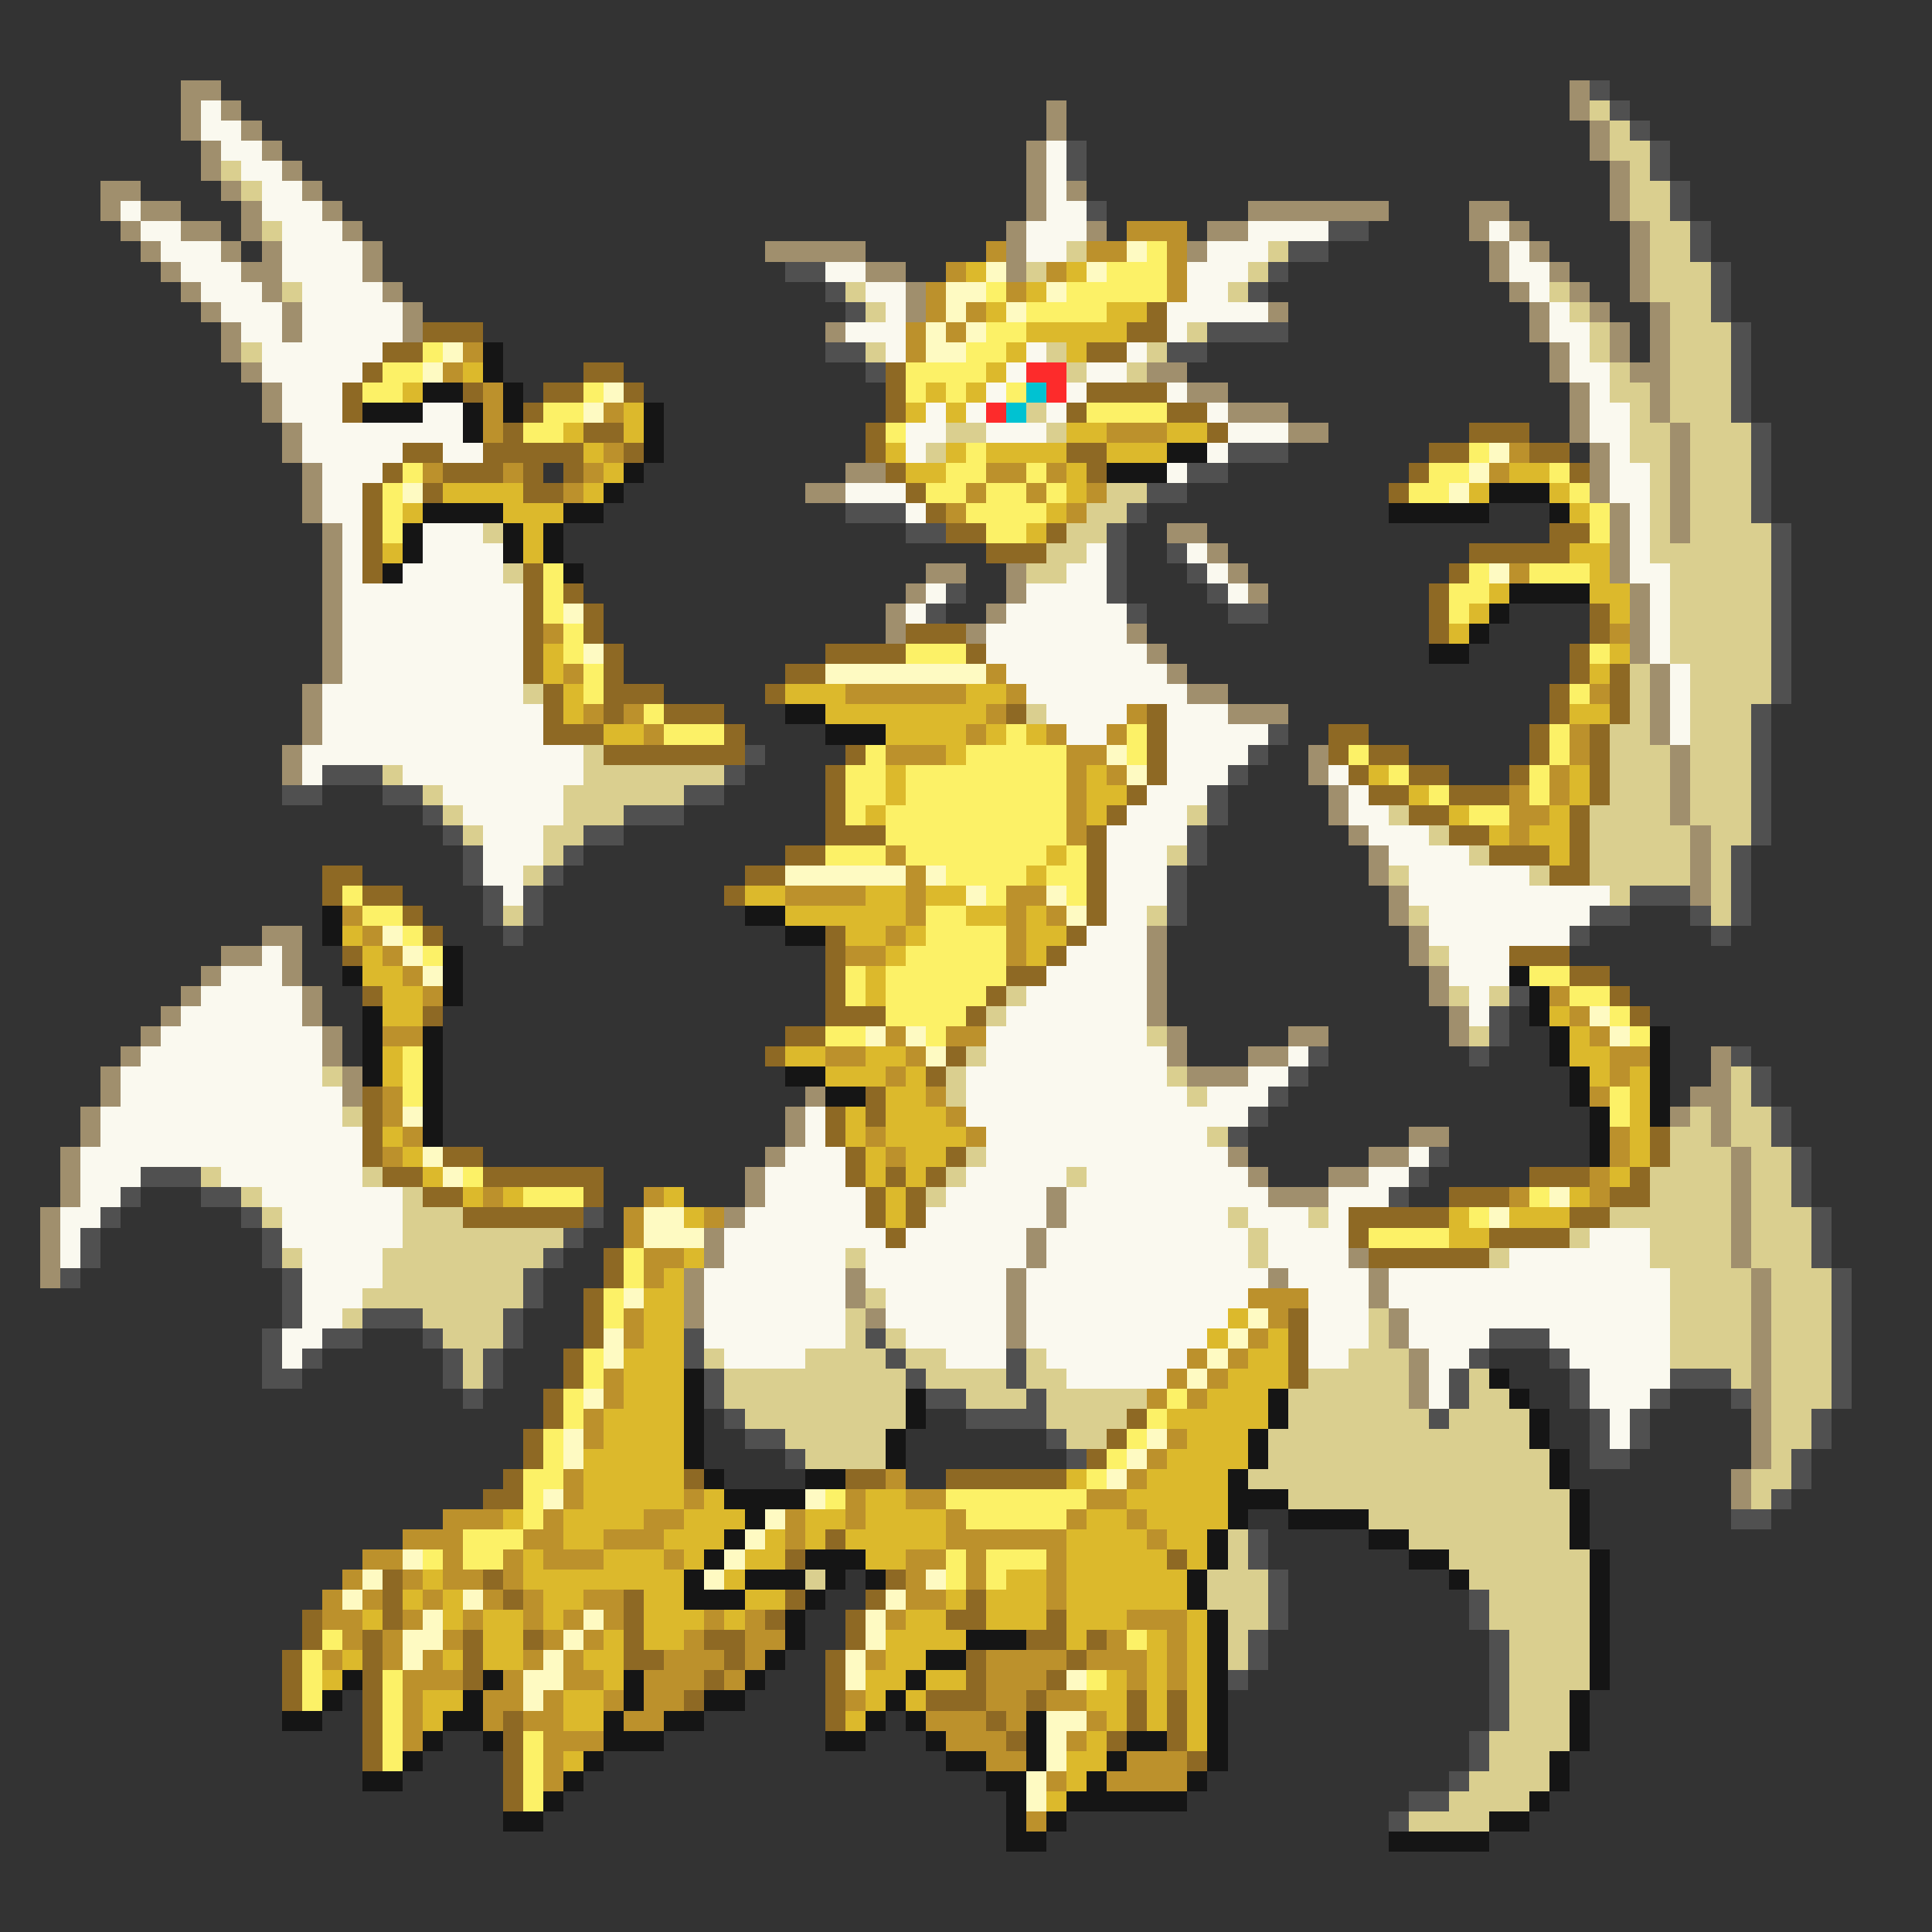 <svg xmlns="http://www.w3.org/2000/svg" viewBox="0 -0.5 96 96" shape-rendering="crispEdges">
<rect x="0" y="-0.5" width="96" height="96" fill="#333333" stroke="none"/>
<path stroke="#a08f6d" d="M9 4h2M78 4h1M9 5h1M11 5h1M52 5h1M78 5h1M9 6h1M12 6h1M52 6h1M79 6h1M10 7h1M13 7h1M51 7h1M79 7h1M10 8h1M14 8h1M51 8h1M80 8h1M5 9h2M11 9h1M15 9h1M51 9h1M53 9h1M80 9h1M5 10h1M7 10h2M12 10h1M16 10h1M51 10h1M62 10h7M73 10h2M80 10h1M6 11h1M9 11h2M12 11h1M17 11h1M50 11h1M54 11h1M60 11h2M73 11h1M75 11h1M81 11h1M7 12h1M11 12h1M13 12h1M18 12h1M38 12h5M50 12h1M59 12h1M74 12h1M76 12h1M81 12h1M8 13h1M12 13h2M18 13h1M43 13h2M50 13h1M74 13h1M77 13h1M81 13h1M9 14h1M13 14h1M19 14h1M45 14h1M75 14h1M78 14h1M81 14h1M10 15h1M14 15h1M20 15h1M45 15h1M63 15h1M76 15h1M79 15h1M82 15h1M11 16h1M14 16h1M20 16h1M41 16h1M76 16h1M80 16h1M82 16h1M11 17h1M77 17h1M80 17h1M82 17h1M12 18h1M57 18h2M77 18h1M81 18h2M13 19h1M59 19h2M78 19h1M82 19h1M13 20h1M61 20h3M78 20h1M82 20h1M14 21h1M64 21h2M78 21h1M83 21h1M14 22h1M79 22h1M83 22h1M15 23h1M42 23h2M79 23h1M83 23h1M15 24h1M40 24h2M79 24h1M83 24h1M15 25h1M80 25h1M83 25h1M16 26h1M58 26h2M80 26h1M83 26h1M16 27h1M60 27h1M80 27h1M16 28h1M46 28h2M50 28h1M61 28h1M80 28h1M16 29h1M45 29h1M50 29h1M62 29h1M81 29h1M16 30h1M44 30h1M49 30h1M81 30h1M16 31h1M44 31h1M48 31h1M56 31h1M81 31h1M16 32h1M57 32h1M81 32h1M16 33h1M58 33h1M82 33h1M15 34h1M59 34h2M82 34h1M15 35h1M61 35h3M82 35h1M15 36h1M82 36h1M14 37h1M65 37h1M83 37h1M14 38h1M65 38h1M83 38h1M66 39h1M83 39h1M66 40h1M83 40h1M67 41h1M84 41h1M68 42h1M84 42h1M68 43h1M84 43h1M69 44h1M84 44h1M69 45h1M13 46h2M57 46h1M70 46h1M11 47h2M14 47h1M57 47h1M70 47h1M10 48h1M14 48h1M57 48h1M71 48h1M9 49h1M15 49h1M57 49h1M71 49h1M8 50h1M15 50h1M57 50h1M72 50h1M7 51h1M16 51h1M58 51h1M64 51h2M72 51h1M6 52h1M16 52h1M58 52h1M62 52h2M85 52h1M5 53h1M17 53h1M59 53h3M85 53h1M5 54h1M17 54h1M40 54h1M84 54h2M4 55h1M39 55h1M83 55h1M85 55h1M4 56h1M39 56h1M70 56h2M85 56h1M3 57h1M38 57h1M61 57h1M68 57h2M86 57h1M3 58h1M37 58h1M62 58h1M66 58h2M86 58h1M3 59h1M37 59h1M52 59h1M63 59h3M86 59h1M2 60h1M36 60h1M52 60h1M86 60h1M2 61h1M35 61h1M51 61h1M86 61h1M2 62h1M35 62h1M51 62h1M67 62h1M86 62h1M2 63h1M34 63h1M42 63h1M50 63h1M63 63h1M68 63h1M87 63h1M34 64h1M42 64h1M50 64h1M68 64h1M87 64h1M34 65h1M43 65h1M50 65h1M69 65h1M87 65h1M50 66h1M69 66h1M87 66h1M70 67h1M87 67h1M70 68h1M87 68h1M70 69h1M87 69h1M87 70h1M87 71h1M87 72h1M86 73h1M86 74h1" />
<path stroke="#505050" d="M79 4h1M80 5h1M81 6h1M53 7h1M82 7h1M53 8h1M82 8h1M83 9h1M54 10h1M83 10h1M66 11h2M84 11h1M64 12h2M84 12h1M39 13h2M63 13h1M85 13h1M41 14h1M62 14h1M85 14h1M42 15h1M85 15h1M60 16h4M86 16h1M41 17h2M58 17h2M86 17h1M43 18h1M86 18h1M86 19h1M86 20h1M87 21h1M61 22h3M87 22h1M59 23h2M87 23h1M57 24h2M87 24h1M42 25h3M56 25h1M87 25h1M45 26h2M55 26h1M88 26h1M55 27h1M58 27h1M88 27h1M55 28h1M59 28h1M88 28h1M47 29h1M55 29h1M60 29h1M88 29h1M46 30h1M56 30h1M61 30h2M88 30h1M88 31h1M88 32h1M88 33h1M88 34h1M87 35h1M63 36h1M87 36h1M37 37h1M62 37h1M87 37h1M16 38h3M36 38h1M61 38h1M87 38h1M14 39h2M19 39h2M34 39h2M60 39h1M87 39h1M21 40h1M31 40h3M60 40h1M87 40h1M22 41h1M29 41h2M59 41h1M87 41h1M23 42h1M28 42h1M59 42h1M86 42h1M23 43h1M27 43h1M58 43h1M86 43h1M24 44h1M26 44h1M58 44h1M81 44h3M86 44h1M24 45h1M26 45h1M58 45h1M79 45h2M84 45h1M86 45h1M25 46h1M78 46h1M85 46h1M75 49h1M74 50h1M74 51h1M65 52h1M73 52h1M86 52h1M64 53h1M87 53h1M63 54h1M87 54h1M62 55h1M88 55h1M61 56h1M88 56h1M71 57h1M89 57h1M7 58h3M70 58h1M89 58h1M6 59h1M10 59h2M69 59h1M89 59h1M5 60h1M12 60h1M29 60h1M90 60h1M4 61h1M13 61h1M28 61h1M90 61h1M4 62h1M13 62h1M27 62h1M90 62h1M3 63h1M14 63h1M26 63h1M91 63h1M14 64h1M26 64h1M91 64h1M14 65h1M18 65h3M25 65h1M91 65h1M13 66h1M16 66h2M21 66h1M25 66h1M34 66h1M43 66h1M74 66h3M91 66h1M13 67h1M15 67h1M22 67h1M24 67h1M34 67h1M44 67h1M50 67h1M73 67h1M77 67h1M91 67h1M13 68h2M22 68h1M24 68h1M35 68h1M45 68h1M50 68h1M72 68h1M78 68h1M83 68h3M91 68h1M23 69h1M35 69h1M46 69h2M51 69h1M72 69h1M78 69h1M82 69h1M86 69h1M91 69h1M36 70h1M48 70h4M71 70h1M79 70h1M81 70h1M90 70h1M37 71h2M52 71h1M79 71h1M81 71h1M90 71h1M39 72h1M53 72h1M79 72h2M89 72h1M89 73h1M88 74h1M86 75h2M62 76h1M62 77h1M63 78h1M63 79h1M73 79h1M63 80h1M73 80h1M62 81h1M74 81h1M62 82h1M74 82h1M61 83h1M74 83h1M74 84h1M74 85h1M73 86h1M73 87h1M72 88h1M70 89h2M69 90h1" />
<path stroke="#faf9ef" d="M10 5h1M10 6h2M11 7h2M52 7h1M12 8h2M52 8h1M13 9h2M52 9h1M6 10h1M13 10h3M52 10h2M7 11h2M14 11h3M51 11h3M62 11h4M74 11h1M8 12h3M14 12h4M51 12h2M60 12h3M75 12h1M9 13h3M14 13h4M41 13h2M59 13h3M75 13h2M10 14h3M15 14h4M43 14h2M59 14h2M76 14h1M11 15h3M15 15h5M44 15h1M58 15h5M77 15h1M12 16h2M15 16h5M42 16h3M58 16h1M77 16h2M13 17h6M44 17h1M51 17h1M56 17h1M78 17h1M13 18h5M50 18h1M54 18h2M78 18h2M14 19h3M49 19h1M53 19h1M58 19h1M79 19h1M14 20h3M21 20h2M46 20h1M48 20h1M52 20h1M60 20h1M79 20h2M15 21h8M45 21h2M49 21h3M61 21h3M79 21h2M15 22h5M22 22h2M45 22h1M60 22h1M80 22h1M16 23h3M58 23h1M80 23h2M16 24h2M42 24h3M80 24h2M16 25h2M45 25h1M81 25h1M17 26h1M21 26h3M81 26h1M17 27h1M21 27h4M54 27h1M59 27h1M81 27h1M17 28h1M20 28h5M53 28h2M60 28h1M81 28h2M17 29h9M46 29h1M51 29h4M61 29h1M82 29h1M17 30h9M45 30h1M50 30h6M82 30h1M17 31h9M49 31h7M82 31h1M17 32h9M49 32h8M82 32h1M17 33h9M50 33h8M83 33h1M16 34h10M51 34h8M83 34h1M16 35h11M52 35h4M58 35h3M83 35h1M16 36h11M53 36h2M58 36h5M83 36h1M15 37h14M58 37h4M15 38h1M20 38h9M58 38h3M66 38h1M22 39h6M57 39h3M67 39h1M23 40h5M56 40h3M67 40h2M24 41h3M55 41h4M68 41h3M24 42h3M55 42h3M69 42h4M24 43h2M55 43h3M70 43h6M25 44h1M55 44h3M70 44h10M55 45h2M71 45h8M54 46h3M71 46h7M13 47h1M53 47h4M72 47h3M11 48h3M52 48h5M72 48h3M10 49h5M51 49h6M73 49h1M9 50h6M50 50h7M73 50h1M8 51h8M49 51h8M7 52h9M49 52h9M64 52h1M6 53h10M48 53h10M62 53h2M6 54h11M48 54h11M60 54h3M5 55h12M40 55h1M48 55h14M5 56h13M40 56h1M49 56h11M4 57h14M39 57h3M49 57h12M70 57h1M4 58h3M11 58h7M38 58h4M48 58h5M54 58h8M68 58h2M4 59h2M13 59h7M38 59h5M47 59h5M53 59h10M66 59h3M3 60h2M14 60h6M37 60h6M46 60h6M53 60h8M62 60h3M66 60h1M3 61h1M14 61h6M36 61h8M45 61h6M52 61h10M63 61h4M79 61h3M3 62h1M15 62h4M36 62h6M43 62h8M52 62h10M63 62h4M75 62h7M15 63h4M35 63h7M43 63h7M51 63h12M64 63h4M69 63h14M15 64h3M35 64h7M44 64h6M51 64h11M65 64h3M69 64h14M15 65h2M35 65h7M44 65h6M51 65h10M65 65h3M70 65h13M14 66h2M35 66h7M45 66h5M51 66h9M65 66h3M70 66h4M77 66h6M14 67h1M36 67h4M47 67h3M52 67h7M65 67h2M71 67h2M78 67h5M53 68h5M71 68h1M79 68h4M71 69h1M79 69h3M80 70h1M80 71h1" />
<path stroke="#dacf8f" d="M79 5h1M80 6h1M80 7h2M11 8h1M81 8h1M12 9h1M81 9h2M81 10h2M13 11h1M82 11h2M53 12h1M63 12h1M82 12h2M51 13h1M62 13h1M82 13h3M14 14h1M42 14h1M61 14h1M77 14h1M82 14h3M43 15h1M78 15h1M83 15h2M59 16h1M79 16h1M83 16h3M12 17h1M43 17h1M52 17h1M57 17h1M79 17h1M83 17h3M53 18h1M56 18h1M80 18h1M83 18h3M80 19h2M83 19h3M51 20h1M81 20h1M83 20h3M47 21h2M52 21h1M81 21h2M84 21h3M46 22h1M81 22h2M84 22h3M82 23h1M84 23h3M55 24h2M82 24h1M84 24h3M54 25h2M82 25h1M84 25h3M24 26h1M53 26h2M82 26h1M84 26h4M52 27h2M82 27h6M25 28h1M51 28h2M83 28h5M83 29h5M83 30h5M83 31h5M83 32h5M81 33h1M84 33h4M26 34h1M81 34h1M84 34h4M51 35h1M81 35h1M84 35h3M80 36h2M84 36h3M29 37h1M80 37h3M84 37h3M19 38h1M29 38h7M80 38h3M84 38h3M21 39h1M28 39h6M80 39h3M84 39h3M22 40h1M28 40h3M59 40h1M69 40h1M79 40h4M84 40h3M23 41h1M27 41h2M71 41h1M79 41h5M85 41h2M27 42h1M58 42h1M73 42h1M79 42h5M85 42h1M26 43h1M69 43h1M76 43h1M79 43h5M85 43h1M80 44h1M85 44h1M25 45h1M57 45h1M70 45h1M85 45h1M71 47h1M50 49h1M72 49h1M74 49h1M49 50h1M57 51h1M73 51h1M48 52h1M16 53h1M47 53h1M58 53h1M86 53h1M47 54h1M59 54h1M86 54h1M17 55h1M84 55h1M86 55h2M60 56h1M83 56h2M86 56h2M48 57h1M83 57h3M87 57h2M10 58h1M18 58h1M47 58h1M53 58h1M82 58h4M87 58h2M12 59h1M20 59h1M46 59h1M82 59h4M87 59h2M13 60h1M20 60h3M61 60h1M65 60h1M80 60h6M87 60h3M20 61h8M62 61h1M78 61h1M82 61h4M87 61h3M14 62h1M19 62h8M42 62h1M62 62h1M74 62h1M82 62h4M87 62h3M19 63h7M83 63h4M88 63h3M18 64h8M43 64h1M83 64h4M88 64h3M17 65h1M21 65h4M42 65h1M68 65h1M83 65h4M88 65h3M22 66h3M42 66h1M44 66h1M68 66h1M83 66h4M88 66h3M23 67h1M35 67h1M40 67h4M45 67h2M51 67h1M67 67h3M83 67h4M88 67h3M23 68h1M36 68h9M46 68h4M51 68h2M65 68h5M73 68h1M86 68h1M88 68h3M36 69h9M48 69h3M52 69h5M64 69h6M73 69h2M88 69h3M37 70h8M52 70h4M64 70h7M72 70h4M88 70h2M39 71h5M53 71h2M63 71h13M88 71h2M40 72h4M63 72h14M88 72h1M62 73h15M87 73h2M64 74h14M87 74h1M68 75h10M61 76h1M70 76h8M61 77h1M72 77h7M40 78h1M60 78h3M73 78h6M60 79h3M74 79h5M61 80h2M74 80h5M61 81h1M75 81h4M61 82h1M75 82h4M75 83h4M75 84h3M75 85h3M74 86h4M74 87h3M73 88h4M72 89h4M70 90h4" />
<path stroke="#bc912c" d="M56 11h3M49 12h1M54 12h2M58 12h1M47 13h1M52 13h1M58 13h1M46 14h1M50 14h1M58 14h1M46 15h1M48 15h1M45 16h1M47 16h1M23 17h1M45 17h1M22 18h1M24 19h1M24 20h1M30 20h1M24 21h1M55 21h3M30 22h1M75 22h1M21 23h1M25 23h1M29 23h1M49 23h2M52 23h1M74 23h1M28 24h1M48 24h1M51 24h1M54 24h1M47 25h1M53 25h1M75 28h1M27 31h1M80 31h1M28 33h1M49 33h1M42 34h6M50 34h1M79 34h1M29 35h1M31 35h1M49 35h1M56 35h1M32 36h1M48 36h1M52 36h1M55 36h1M78 36h1M44 37h3M53 37h2M78 37h1M53 38h1M55 38h1M77 38h1M53 39h1M75 39h1M77 39h1M53 40h1M75 40h2M53 41h1M75 41h1M44 42h1M45 43h1M39 44h4M45 44h1M50 44h2M17 45h1M45 45h1M50 45h1M52 45h1M18 46h1M44 46h1M50 46h1M19 47h1M42 47h2M50 47h1M20 48h1M21 49h1M77 49h1M78 50h1M19 51h2M44 51h1M47 51h2M79 51h1M41 52h2M45 52h1M80 52h2M44 53h1M80 53h1M19 54h1M46 54h1M79 54h1M19 55h1M47 55h1M20 56h1M43 56h1M48 56h1M80 56h1M19 57h1M44 57h1M80 57h1M79 58h1M24 59h1M32 59h1M75 59h1M79 59h1M31 60h1M35 60h1M31 61h1M32 62h2M32 63h1M62 64h3M31 65h1M63 65h1M31 66h1M62 66h1M59 67h1M61 67h1M30 68h1M58 68h1M60 68h1M30 69h1M57 69h1M59 69h1M29 70h1M29 71h1M58 71h1M57 72h1M28 73h1M44 73h1M56 73h1M28 74h1M34 74h1M42 74h1M45 74h2M54 74h2M22 75h3M27 75h1M32 75h2M39 75h1M42 75h1M47 75h1M53 75h1M56 75h1M20 76h3M26 76h2M30 76h3M39 76h1M47 76h6M57 76h1M18 77h2M22 77h1M25 77h1M27 77h3M33 77h1M45 77h2M48 77h1M52 77h1M17 78h1M20 78h1M22 78h2M25 78h1M45 78h1M48 78h1M52 78h1M16 79h1M18 79h1M21 79h1M24 79h1M26 79h1M29 79h2M45 79h2M52 79h1M16 80h2M20 80h1M23 80h1M26 80h1M28 80h1M30 80h1M35 80h1M37 80h1M44 80h1M56 80h3M17 81h1M19 81h1M22 81h1M27 81h1M29 81h1M34 81h1M37 81h2M55 81h1M58 81h1M16 82h1M19 82h1M21 82h1M26 82h1M28 82h1M33 82h3M37 82h1M43 82h1M49 82h4M54 82h3M58 82h1M20 83h3M25 83h1M28 83h2M32 83h3M36 83h1M49 83h3M56 83h1M58 83h1M20 84h1M24 84h2M27 84h1M30 84h1M32 84h2M42 84h1M49 84h2M52 84h2M20 85h1M24 85h1M26 85h2M31 85h2M46 85h3M50 85h1M54 85h1M20 86h1M27 86h3M47 86h3M53 86h1M27 87h1M49 87h2M56 87h3M27 88h1M52 88h1M55 88h4M51 90h1" />
<path stroke="#fefac2" d="M56 12h1M49 13h1M54 13h1M47 14h2M52 14h1M47 15h1M50 15h1M46 16h1M48 16h1M22 17h1M46 17h2M21 18h1M30 19h1M29 20h1M74 22h1M73 23h1M20 24h1M72 24h1M74 28h1M28 30h1M29 32h1M41 33h8M55 37h1M56 38h1M39 43h6M46 43h1M48 44h1M52 44h1M53 45h1M19 46h1M20 47h1M21 48h1M79 50h1M43 51h1M45 51h1M80 51h1M46 52h1M20 55h1M21 57h1M22 58h1M77 59h1M32 60h2M74 60h1M32 61h3M31 64h1M62 65h1M30 66h1M61 66h1M30 67h1M60 67h1M59 68h1M29 69h1M28 71h1M57 71h1M28 72h1M56 72h1M55 73h1M27 74h1M40 74h1M38 75h1M37 76h1M20 77h1M36 77h1M18 78h1M35 78h1M46 78h1M17 79h1M23 79h1M44 79h1M21 80h1M29 80h1M43 80h1M20 81h2M28 81h1M43 81h1M20 82h1M27 82h1M42 82h1M26 83h2M42 83h1M53 83h1M26 84h1M52 85h2M52 86h1M52 87h1M51 88h1M51 89h1" />
<path stroke="#fcf167" d="M57 12h1M55 13h3M49 14h1M53 14h5M51 15h4M49 16h2M21 17h1M48 17h2M19 18h2M45 18h4M18 19h2M29 19h1M45 19h1M47 19h1M50 19h1M27 20h2M54 20h4M26 21h2M44 21h1M48 22h1M73 22h1M20 23h1M47 23h2M51 23h1M71 23h2M77 23h1M19 24h1M46 24h2M49 24h2M52 24h1M70 24h2M78 24h1M19 25h1M48 25h4M79 25h1M19 26h1M49 26h2M79 26h1M27 28h1M73 28h1M76 28h3M27 29h1M72 29h2M27 30h1M72 30h1M28 31h1M28 32h1M45 32h3M79 32h1M29 33h1M29 34h1M78 34h1M32 35h1M33 36h3M50 36h1M56 36h1M77 36h1M43 37h1M48 37h5M56 37h1M67 37h1M77 37h1M42 38h2M45 38h8M69 38h1M76 38h1M42 39h2M45 39h8M71 39h1M76 39h1M42 40h1M44 40h9M73 40h2M44 41h9M41 42h3M45 42h7M53 42h1M47 43h4M52 43h2M17 44h1M49 44h1M53 44h1M18 45h2M46 45h2M20 46h1M46 46h4M21 47h1M45 47h5M42 48h1M44 48h6M76 48h2M42 49h1M44 49h5M78 49h2M44 50h4M80 50h1M41 51h2M46 51h1M81 51h1M20 52h1M20 53h1M20 54h1M80 54h1M80 55h1M23 58h1M26 59h3M76 59h1M73 60h1M68 61h4M31 62h1M31 63h1M30 64h1M30 65h1M29 67h1M29 68h1M28 69h1M58 69h1M28 70h1M57 70h1M27 71h1M56 71h1M27 72h1M55 72h1M26 73h2M54 73h1M26 74h1M41 74h1M47 74h7M26 75h1M48 75h5M23 76h3M21 77h1M23 77h2M47 77h1M49 77h3M47 78h1M49 78h1M16 81h1M56 81h1M15 82h1M15 83h1M19 83h1M54 83h1M15 84h1M19 84h1M19 85h1M19 86h1M26 86h1M19 87h1M26 87h1M26 88h1M26 89h1" />
<path stroke="#dcb92c" d="M48 13h1M53 13h1M51 14h1M49 15h1M55 15h2M51 16h5M50 17h1M53 17h1M23 18h1M49 18h1M20 19h1M46 19h1M48 19h1M31 20h1M45 20h1M47 20h1M28 21h1M31 21h1M53 21h2M58 21h2M29 22h1M44 22h1M47 22h1M49 22h4M55 22h3M30 23h1M45 23h2M53 23h1M75 23h2M22 24h4M29 24h1M53 24h1M73 24h1M77 24h1M20 25h1M25 25h3M52 25h1M78 25h1M26 26h1M51 26h1M19 27h1M26 27h1M78 27h2M79 28h1M74 29h1M79 29h2M73 30h1M80 30h1M72 31h1M27 32h1M80 32h1M27 33h1M79 33h1M28 34h1M39 34h3M48 34h2M28 35h1M41 35h8M78 35h2M30 36h2M44 36h4M49 36h1M51 36h1M47 37h1M44 38h1M54 38h1M68 38h1M78 38h1M44 39h1M54 39h2M70 39h1M78 39h1M43 40h1M54 40h1M72 40h1M77 40h1M74 41h1M76 41h2M52 42h1M77 42h1M51 43h1M37 44h2M43 44h2M46 44h2M39 45h6M48 45h2M51 45h1M17 46h1M42 46h2M45 46h1M51 46h2M18 47h1M44 47h1M51 47h1M18 48h2M43 48h1M19 49h2M43 49h1M19 50h2M77 50h1M78 51h1M19 52h1M39 52h2M43 52h2M78 52h2M19 53h1M41 53h3M45 53h1M79 53h1M81 53h1M44 54h2M81 54h1M42 55h1M44 55h3M81 55h1M19 56h1M42 56h1M44 56h4M81 56h1M20 57h1M43 57h1M45 57h2M81 57h1M21 58h1M43 58h1M45 58h1M80 58h1M23 59h1M25 59h1M33 59h1M44 59h1M78 59h1M34 60h1M44 60h1M72 60h1M75 60h3M72 61h2M34 62h1M33 63h1M32 64h2M32 65h2M61 65h1M32 66h2M60 66h1M63 66h1M31 67h3M62 67h2M31 68h3M61 68h3M31 69h3M60 69h3M30 70h4M58 70h5M30 71h4M59 71h3M29 72h5M58 72h4M29 73h5M53 73h1M57 73h4M29 74h5M35 74h1M43 74h2M56 74h5M25 75h1M28 75h4M34 75h3M40 75h2M43 75h4M54 75h2M57 75h4M28 76h2M33 76h3M38 76h1M40 76h1M42 76h5M53 76h4M58 76h2M26 77h1M30 77h3M34 77h1M37 77h2M43 77h2M53 77h5M59 77h1M21 78h1M26 78h8M36 78h1M50 78h2M53 78h6M20 79h1M22 79h1M27 79h2M32 79h2M37 79h2M47 79h1M49 79h3M53 79h6M18 80h1M22 80h1M24 80h2M27 80h1M32 80h3M36 80h1M45 80h2M49 80h3M53 80h3M59 80h1M24 81h2M30 81h1M32 81h2M44 81h4M53 81h1M57 81h1M59 81h1M17 82h1M22 82h1M24 82h2M29 82h2M44 82h2M57 82h1M59 82h1M16 83h1M30 83h1M43 83h2M46 83h2M55 83h1M57 83h1M59 83h1M21 84h2M28 84h2M43 84h1M45 84h1M54 84h2M57 84h1M59 84h1M21 85h1M28 85h2M42 85h1M55 85h1M57 85h1M59 85h1M54 86h1M59 86h1M28 87h1M53 87h2M53 88h1M52 89h1" />
<path stroke="#8e6924" d="M57 15h1M21 16h3M56 16h2M19 17h2M54 17h2M18 18h1M29 18h2M44 18h1M17 19h1M23 19h1M27 19h2M31 19h1M44 19h1M54 19h4M17 20h1M26 20h1M44 20h1M53 20h1M58 20h2M25 21h1M29 21h2M43 21h1M60 21h1M73 21h3M20 22h2M24 22h5M31 22h1M43 22h1M53 22h2M71 22h2M76 22h2M19 23h1M22 23h3M26 23h1M28 23h1M44 23h1M54 23h1M70 23h1M78 23h1M18 24h1M21 24h1M26 24h2M45 24h1M69 24h1M18 25h1M46 25h1M18 26h1M47 26h2M52 26h1M77 26h2M18 27h1M49 27h3M73 27h5M18 28h1M26 28h1M72 28h1M26 29h1M28 29h1M71 29h1M26 30h1M29 30h1M71 30h1M79 30h1M26 31h1M29 31h1M45 31h3M71 31h1M79 31h1M26 32h1M30 32h1M41 32h4M48 32h1M78 32h1M26 33h1M30 33h1M39 33h2M78 33h1M80 33h1M27 34h1M30 34h3M38 34h1M77 34h1M80 34h1M27 35h1M30 35h1M33 35h3M50 35h1M57 35h1M77 35h1M80 35h1M27 36h3M36 36h1M57 36h1M66 36h2M76 36h1M79 36h1M30 37h7M42 37h1M57 37h1M66 37h1M68 37h2M76 37h1M79 37h1M41 38h1M57 38h1M67 38h1M70 38h2M75 38h1M79 38h1M41 39h1M56 39h1M68 39h2M72 39h3M79 39h1M41 40h1M55 40h1M70 40h2M78 40h1M41 41h3M54 41h1M72 41h2M78 41h1M39 42h2M54 42h1M74 42h3M78 42h1M16 43h2M37 43h2M54 43h1M77 43h2M16 44h1M18 44h2M36 44h1M54 44h1M20 45h1M54 45h1M21 46h1M41 46h1M53 46h1M17 47h1M41 47h1M52 47h1M75 47h3M41 48h1M50 48h2M78 48h2M18 49h1M41 49h1M49 49h1M80 49h1M21 50h1M41 50h3M48 50h1M81 50h1M39 51h2M38 52h1M47 52h1M46 53h1M18 54h1M43 54h1M18 55h1M41 55h1M43 55h1M18 56h1M41 56h1M82 56h1M18 57h1M22 57h2M42 57h1M47 57h1M82 57h1M19 58h2M24 58h6M42 58h1M44 58h1M46 58h1M76 58h3M81 58h1M21 59h2M29 59h1M43 59h1M45 59h1M72 59h3M80 59h2M23 60h6M43 60h1M45 60h1M67 60h5M78 60h2M44 61h1M67 61h1M74 61h4M30 62h1M68 62h6M30 63h1M29 64h1M29 65h1M64 65h1M29 66h1M64 66h1M28 67h1M64 67h1M28 68h1M64 68h1M27 69h1M27 70h1M56 70h1M26 71h1M55 71h1M26 72h1M54 72h1M25 73h1M34 73h1M42 73h2M47 73h6M24 74h2M41 76h1M39 77h1M58 77h1M19 78h1M24 78h1M44 78h1M19 79h1M25 79h1M31 79h1M39 79h1M43 79h1M48 79h1M15 80h1M19 80h1M31 80h1M38 80h1M42 80h1M47 80h2M52 80h1M15 81h1M18 81h1M23 81h1M26 81h1M31 81h1M35 81h2M42 81h1M51 81h2M54 81h1M14 82h1M18 82h1M23 82h1M31 82h2M36 82h1M41 82h1M48 82h1M53 82h1M14 83h1M18 83h1M23 83h1M35 83h1M41 83h1M48 83h1M52 83h1M14 84h1M18 84h1M34 84h1M41 84h1M46 84h3M51 84h1M56 84h1M58 84h1M18 85h1M25 85h1M41 85h1M49 85h1M56 85h1M58 85h1M18 86h1M25 86h1M50 86h1M55 86h1M58 86h1M18 87h1M25 87h1M59 87h1M25 88h1M25 89h1" />
<path stroke="#151515" d="M24 17h1M24 18h1M21 19h2M25 19h1M18 20h3M23 20h1M25 20h1M32 20h1M23 21h1M32 21h1M32 22h1M58 22h2M31 23h1M55 23h3M30 24h1M74 24h3M21 25h4M28 25h2M69 25h5M77 25h1M20 26h1M25 26h1M27 26h1M20 27h1M25 27h1M27 27h1M19 28h1M28 28h1M75 29h4M74 30h1M73 31h1M71 32h2M39 35h2M41 36h3M16 45h1M37 45h2M16 46h1M39 46h2M22 47h1M17 48h1M22 48h1M75 48h1M22 49h1M76 49h1M18 50h1M76 50h1M18 51h1M21 51h1M77 51h1M82 51h1M18 52h1M21 52h1M77 52h1M82 52h1M18 53h1M21 53h1M39 53h2M78 53h1M82 53h1M21 54h1M41 54h2M78 54h1M82 54h1M21 55h1M79 55h1M82 55h1M21 56h1M79 56h1M79 57h1M34 68h1M74 68h1M34 69h1M45 69h1M63 69h1M75 69h1M34 70h1M45 70h1M63 70h1M76 70h1M34 71h1M44 71h1M62 71h1M76 71h1M34 72h1M44 72h1M62 72h1M77 72h1M35 73h1M40 73h2M61 73h1M77 73h1M36 74h4M61 74h3M78 74h1M37 75h1M61 75h1M64 75h4M78 75h1M36 76h1M60 76h1M68 76h2M78 76h1M35 77h1M40 77h3M60 77h1M70 77h2M79 77h1M34 78h1M37 78h3M41 78h1M43 78h1M59 78h1M72 78h1M79 78h1M34 79h3M40 79h1M59 79h1M79 79h1M39 80h1M60 80h1M79 80h1M39 81h1M48 81h3M60 81h1M79 81h1M38 82h1M46 82h2M60 82h1M79 82h1M17 83h1M24 83h1M31 83h1M37 83h1M45 83h1M60 83h1M79 83h1M16 84h1M23 84h1M31 84h1M35 84h2M44 84h1M60 84h1M78 84h1M14 85h2M22 85h2M30 85h1M33 85h2M43 85h1M45 85h1M51 85h1M60 85h1M78 85h1M21 86h1M24 86h1M30 86h3M41 86h2M46 86h1M51 86h1M56 86h2M60 86h1M78 86h1M20 87h1M29 87h1M47 87h2M51 87h1M55 87h1M60 87h1M77 87h1M18 88h2M28 88h1M49 88h2M54 88h1M59 88h1M77 88h1M27 89h1M50 89h1M53 89h6M76 89h1M25 90h2M50 90h1M52 90h1M74 90h2M50 91h2M69 91h5" />
<path stroke="#fd2b2b" d="M51 18h2M52 19h1M49 20h1" />
<path stroke="#00c2d2" d="M51 19h1M50 20h1" />
</svg>
